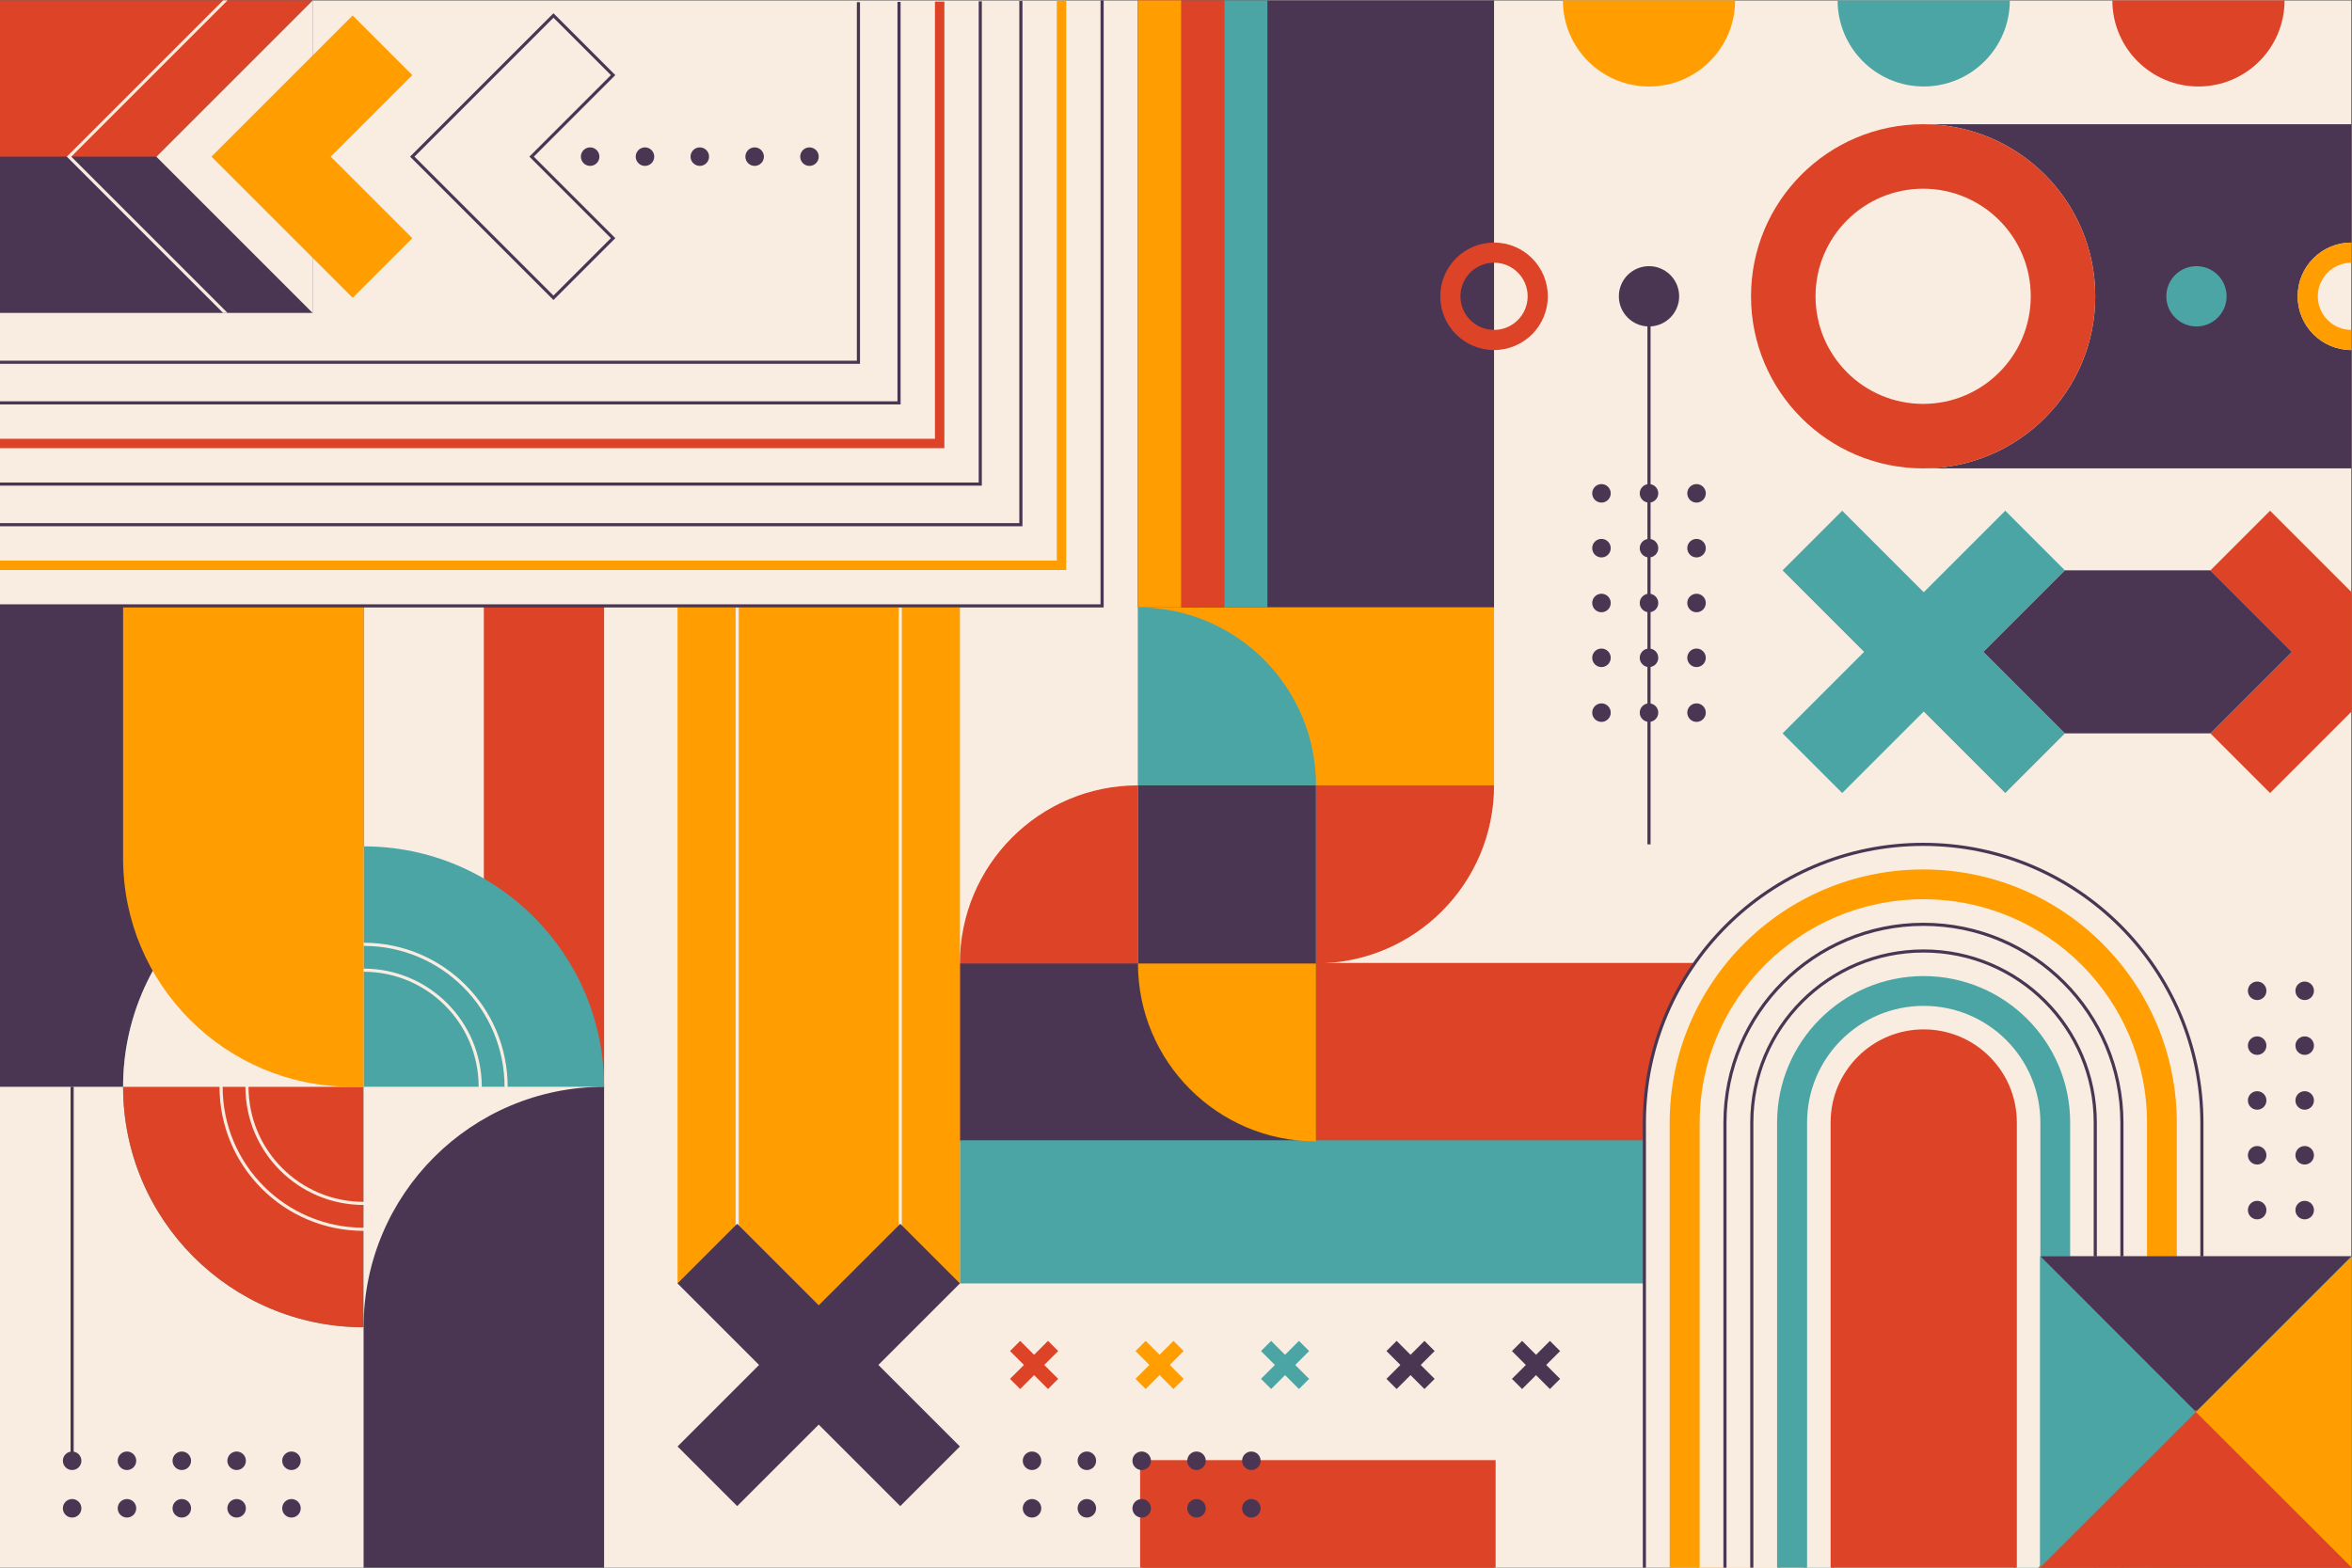 <?xml version="1.0" encoding="UTF-8" standalone="no"?>
<!-- Created with Inkscape (http://www.inkscape.org/) -->

<svg
   version="1.1"
   id="svg2"
   width="1000"
   height="666.667"
   viewBox="0 0 1000 666.667"
   sodipodi:docname="login2.ai"
   xmlns:inkscape="http://www.inkscape.org/namespaces/inkscape"
   xmlns:sodipodi="http://sodipodi.sourceforge.net/DTD/sodipodi-0.dtd"
   xmlns="http://www.w3.org/2000/svg"
   xmlns:svg="http://www.w3.org/2000/svg">
  <rect x="0" y="0" width="1000" height="666.667" fill="#333333" stroke="none"/>
  <defs
     id="defs6">
    <clipPath
       clipPathUnits="userSpaceOnUse"
       id="clipPath18">
      <path
         d="M 0,0 H 750 V 500 H 0 Z"
         id="path16" />
    </clipPath>
    <clipPath
       clipPathUnits="userSpaceOnUse"
       id="clipPath372">
      <path
         d="M 0,400.308 H 99.691 V 500 H 0 Z"
         id="path370" />
    </clipPath>
    <clipPath
       clipPathUnits="userSpaceOnUse"
       id="clipPath384">
      <path
         d="M 0,0 H 750 V 500 H 0 Z"
         id="path382" />
    </clipPath>
  </defs>
  <sodipodi:namedview
     id="namedview4"
     pagecolor="#ffffff"
     bordercolor="#000000"
     borderopacity="0.25"
     inkscape:showpageshadow="2"
     inkscape:pageopacity="0.0"
     inkscape:pagecheckerboard="0"
     inkscape:deskcolor="#d1d1d1" />
  <g
     id="g8"
     inkscape:groupmode="layer"
     inkscape:label="login2"
     transform="matrix(1.333,0,0,-1.333,0,666.667)">
    <path
       d="M 0,0 H 750 V 500 H 0 Z"
       style="fill:#f9ede1;fill-opacity:1;fill-rule:nonzero;stroke:none"
       id="path10" />
    <g
       id="g12">
      <g
         id="g14"
         clip-path="url(#clipPath18)">
        <g
           id="g20"
           transform="translate(524.488,141.844)">
          <path
             d="M 0,0 C 0,19.01 5.97,36.625 16.132,51.078 H -218.314 V -5.846 L 0,-5.846 Z"
             style="fill:#dd4327;fill-opacity:1;fill-rule:nonzero;stroke:none"
             id="path22" />
        </g>
        <path
           d="M 419.75,135.998 H 306.174 v 56.788 H 419.75 Z"
           style="fill:#4a3652;fill-opacity:1;fill-rule:nonzero;stroke:none"
           id="path24" />
        <path
           d="M 524.488,90.682 H 306.174 v 45.673 h 218.314 z"
           style="fill:#4ca5a5;fill-opacity:1;fill-rule:nonzero;stroke:none"
           id="path26" />
        <path
           d="M 476.537,249.574 H 362.962 v 56.788 h 113.575 z"
           style="fill:#ff9d01;fill-opacity:1;fill-rule:nonzero;stroke:none"
           id="path28" />
        <g
           id="g30"
           transform="translate(306.174,306.362)">
          <path
             d="M 0,0 H -90.063 V -215.68 L -45.032,-235.745 0,-215.68 Z"
             style="fill:#ff9d01;fill-opacity:1;fill-rule:nonzero;stroke:none"
             id="path32" />
        </g>
        <g
           id="g34"
           transform="translate(235.136,96.149)">
          <path
             d="M 0,0 V 210.682"
             style="fill:none;stroke:#f9ede1;stroke-width:1;stroke-linecap:round;stroke-linejoin:miter;stroke-miterlimit:10;stroke-dasharray:none;stroke-opacity:1"
             id="path36" />
        </g>
        <g
           id="g38"
           transform="translate(287.148,96.149)">
          <path
             d="M 0,0 V 210.682"
             style="fill:none;stroke:#f9ede1;stroke-width:1;stroke-linecap:round;stroke-linejoin:miter;stroke-miterlimit:10;stroke-dasharray:none;stroke-opacity:1"
             id="path40" />
        </g>
        <g
           id="g42"
           transform="translate(732.854,405.599)">
          <path
             d="m 0,0 c 0,9.47 7.677,17.146 17.146,17.146 v 37.752 h -136.599 c 30.319,0 54.898,-24.579 54.898,-54.898 0,-30.32 -24.579,-54.898 -54.898,-54.898 H 17.146 v 37.751 C 7.677,-17.147 0,-9.47 0,0"
             style="fill:#4a3652;fill-opacity:1;fill-rule:nonzero;stroke:none"
             id="path44" />
        </g>
        <path
           d="M 476.537,306.362 H 362.962 V 500 h 113.575 z"
           style="fill:#4a3652;fill-opacity:1;fill-rule:nonzero;stroke:none"
           id="path46" />
        <path
           d="M 476.537,0 H 364.149 v 33.809 h 112.388 z"
           style="fill:#dd4327;fill-opacity:1;fill-rule:nonzero;stroke:#dd4327;stroke-width:1;stroke-linecap:butt;stroke-linejoin:miter;stroke-miterlimit:10;stroke-dasharray:none;stroke-opacity:1"
           id="path48" />
        <path
           d="M 390.483,306.362 H 362.962 V 500 h 27.521 z"
           style="fill:#dd4327;fill-opacity:1;fill-rule:nonzero;stroke:none"
           id="path50" />
        <path
           d="M 376.723,306.362 H 362.962 V 500 h 13.761 z"
           style="fill:#ff9d01;fill-opacity:1;fill-rule:nonzero;stroke:none"
           id="path52" />
        <path
           d="M 404.244,306.362 H 390.483 V 500 h 13.761 z"
           style="fill:#4ca5a5;fill-opacity:1;fill-rule:nonzero;stroke:none"
           id="path54" />
        <path
           d="m 154.325,153.416 h 38.354 v 153.415 h -38.354 z"
           style="fill:#dd4327;fill-opacity:1;fill-rule:nonzero;stroke:none"
           id="path56" />
        <path
           d="M 115.971,153.416 H 0 v 153.415 h 115.971 z"
           style="fill:#4a3652;fill-opacity:1;fill-rule:nonzero;stroke:none"
           id="path58" />
        <g
           id="g60"
           transform="translate(115.971,230.123)">
          <path
             d="m 0,0 c 42.365,0 76.708,-34.343 76.708,-76.707 0,-42.365 -34.343,-76.708 -76.708,-76.708 -42.365,0 -76.708,34.343 -76.708,76.708 C -76.708,-34.343 -42.365,0 0,0"
             style="fill:#4ca5a5;fill-opacity:1;fill-rule:nonzero;stroke:none"
             id="path62" />
        </g>
        <g
           id="g64"
           transform="translate(115.971,76.708)">
          <path
             d="M 0,0 V 76.708 H -76.708 C -76.708,34.343 -42.365,0 0,0"
             style="fill:#dd4327;fill-opacity:1;fill-rule:nonzero;stroke:none"
             id="path66" />
        </g>
        <g
           id="g68"
           transform="translate(115.971,190.615)">
          <path
             d="m 0,0 c 20.545,0 37.2,-16.655 37.2,-37.199 0,-20.545 -16.655,-37.2 -37.2,-37.2 -20.545,0 -37.2,16.655 -37.2,37.2 C -37.2,-16.655 -20.545,0 0,0 Z"
             style="fill:none;stroke:#f9ede1;stroke-width:1;stroke-linecap:round;stroke-linejoin:miter;stroke-miterlimit:10;stroke-dasharray:none;stroke-opacity:1"
             id="path70" />
        </g>
        <g
           id="g72"
           transform="translate(115.971,198.87)">
          <path
             d="m 0,0 c 25.104,0 45.455,-20.351 45.455,-45.454 0,-25.105 -20.351,-45.455 -45.455,-45.455 -25.104,0 -45.455,20.35 -45.455,45.455 C -45.455,-20.351 -25.104,0 0,0 Z"
             style="fill:none;stroke:#f9ede1;stroke-width:1;stroke-linecap:round;stroke-linejoin:miter;stroke-miterlimit:10;stroke-dasharray:none;stroke-opacity:1"
             id="path74" />
        </g>
        <g
           id="g76"
           transform="translate(115.971,153.416)">
          <path
             d="M 0,0 V 76.707 C -42.365,76.707 -76.708,42.364 -76.708,0 Z"
             style="fill:#f9ede1;fill-opacity:1;fill-rule:nonzero;stroke:none"
             id="path78" />
        </g>
        <g
           id="g80"
           transform="translate(115.971,76.708)">
          <path
             d="M 0,0 V 76.708 H 76.708 C 76.708,34.343 42.365,0 0,0"
             style="fill:#f9ede1;fill-opacity:1;fill-rule:nonzero;stroke:none"
             id="path82" />
        </g>
        <g
           id="g84"
           transform="translate(115.971,306.831)">
          <path
             d="m 0,0 v -153.415 h -3.795 c -40.268,0 -72.913,32.644 -72.913,72.913 V 0 Z"
             style="fill:#ff9d01;fill-opacity:1;fill-rule:nonzero;stroke:none"
             id="path86" />
        </g>
        <g
           id="g88"
           transform="translate(115.971)">
          <path
             d="m 0,0 v 76.708 c 0,42.364 34.343,76.708 76.708,76.708 v 0 V 0 Z"
             style="fill:#4a3652;fill-opacity:1;fill-rule:nonzero;stroke:none"
             id="path90" />
        </g>
        <path
           d="M 0,500 H 99.691 V 400.309 L 0,400.309 Z"
           style="fill:#4a3652;fill-opacity:1;fill-rule:nonzero;stroke:none"
           id="path92" />
        <g
           id="g94"
           transform="translate(99.691,500)">
          <path
             d="M 0,0 -49.846,-49.846 0,-99.691 Z"
             style="fill:#f9ede1;fill-opacity:1;fill-rule:nonzero;stroke:none"
             id="path96" />
        </g>
        <g
           id="g98"
           transform="translate(587.581,247.133)">
          <path
             d="M 0,0 -19.025,19.025 52.013,90.063 71.038,71.038 Z"
             style="fill:#4ca5a5;fill-opacity:1;fill-rule:nonzero;stroke:none"
             id="path100" />
        </g>
        <g
           id="g102"
           transform="translate(658.619,266.158)">
          <path
             d="m 0,0 -19.025,-19.025 -71.038,71.038 19.025,19.025 z"
             style="fill:#4ca5a5;fill-opacity:1;fill-rule:nonzero;stroke:none"
             id="path104" />
        </g>
        <g
           id="g106"
           transform="translate(235.136,19.645)">
          <path
             d="M 0,0 -19.026,19.025 52.012,90.063 71.038,71.037 Z"
             style="fill:#4a3652;fill-opacity:1;fill-rule:nonzero;stroke:none"
             id="path108" />
        </g>
        <g
           id="g110"
           transform="translate(306.174,38.67)">
          <path
             d="m 0,0 -19.025,-19.025 -71.038,71.037 19.025,19.025 z"
             style="fill:#4a3652;fill-opacity:1;fill-rule:nonzero;stroke:none"
             id="path112" />
        </g>
        <g
           id="g114"
           transform="translate(325.394,56.995)">
          <path
             d="M 0,0 -3.245,3.245 8.872,15.361 12.117,12.116 Z"
             style="fill:#dd4327;fill-opacity:1;fill-rule:nonzero;stroke:none"
             id="path116" />
        </g>
        <g
           id="g118"
           transform="translate(337.511,60.24)">
          <path
             d="m 0,0 -3.245,-3.245 -12.117,12.116 3.245,3.245 z"
             style="fill:#dd4327;fill-opacity:1;fill-rule:nonzero;stroke:none"
             id="path120" />
        </g>
        <g
           id="g122"
           transform="translate(365.418,56.995)">
          <path
             d="M 0,0 -3.245,3.245 8.871,15.361 12.116,12.116 Z"
             style="fill:#ff9d01;fill-opacity:1;fill-rule:nonzero;stroke:none"
             id="path124" />
        </g>
        <g
           id="g126"
           transform="translate(377.535,60.24)">
          <path
             d="m 0,0 -3.245,-3.245 -12.116,12.116 3.245,3.245 z"
             style="fill:#ff9d01;fill-opacity:1;fill-rule:nonzero;stroke:none"
             id="path128" />
        </g>
        <g
           id="g130"
           transform="translate(405.442,56.995)">
          <path
             d="M 0,0 -3.245,3.245 8.872,15.361 12.117,12.116 Z"
             style="fill:#4ca5a5;fill-opacity:1;fill-rule:nonzero;stroke:none"
             id="path132" />
        </g>
        <g
           id="g134"
           transform="translate(417.559,60.24)">
          <path
             d="m 0,0 -3.245,-3.245 -12.117,12.116 3.245,3.245 z"
             style="fill:#4ca5a5;fill-opacity:1;fill-rule:nonzero;stroke:none"
             id="path136" />
        </g>
        <g
           id="g138"
           transform="translate(445.467,56.995)">
          <path
             d="M 0,0 -3.245,3.245 8.872,15.361 12.117,12.116 Z"
             style="fill:#4a3652;fill-opacity:1;fill-rule:nonzero;stroke:none"
             id="path140" />
        </g>
        <g
           id="g142"
           transform="translate(457.584,60.24)">
          <path
             d="m 0,0 -3.245,-3.245 -12.117,12.116 3.245,3.245 z"
             style="fill:#4a3652;fill-opacity:1;fill-rule:nonzero;stroke:none"
             id="path144" />
        </g>
        <g
           id="g146"
           transform="translate(485.491,56.995)">
          <path
             d="M 0,0 -3.245,3.245 8.871,15.361 12.116,12.116 Z"
             style="fill:#4a3652;fill-opacity:1;fill-rule:nonzero;stroke:none"
             id="path148" />
        </g>
        <g
           id="g150"
           transform="translate(497.607,60.24)">
          <path
             d="m 0,0 -3.245,-3.245 -12.116,12.116 3.245,3.245 z"
             style="fill:#4a3652;fill-opacity:1;fill-rule:nonzero;stroke:none"
             id="path152" />
        </g>
        <g
           id="g154"
           transform="translate(195.558,476.161)">
          <path
             d="M 0,0 -19.026,19.025 -45.032,-6.981 -64.058,-26.006 -45.032,-45.032 -19.026,-71.038 0,-52.013 -26.006,-26.006 Z"
             style="fill:none;stroke:#4a3652;stroke-width:1;stroke-linecap:butt;stroke-linejoin:miter;stroke-miterlimit:10;stroke-dasharray:none;stroke-opacity:1"
             id="path156" />
        </g>
        <g
           id="g158"
           transform="translate(191.185,450.154)">
          <path
             d="m 0,0 c 0,-1.632 -1.323,-2.955 -2.955,-2.955 -1.631,0 -2.954,1.323 -2.954,2.955 0,1.632 1.323,2.955 2.954,2.955 C -1.323,2.955 0,1.632 0,0"
             style="fill:#4a3652;fill-opacity:1;fill-rule:nonzero;stroke:none"
             id="path160" />
        </g>
        <g
           id="g162"
           transform="translate(208.674,450.154)">
          <path
             d="m 0,0 c 0,-1.632 -1.323,-2.955 -2.955,-2.955 -1.631,0 -2.954,1.323 -2.954,2.955 0,1.632 1.323,2.955 2.954,2.955 C -1.323,2.955 0,1.632 0,0"
             style="fill:#4a3652;fill-opacity:1;fill-rule:nonzero;stroke:none"
             id="path164" />
        </g>
        <g
           id="g166"
           transform="translate(226.164,450.154)">
          <path
             d="m 0,0 c 0,-1.632 -1.323,-2.955 -2.955,-2.955 -1.631,0 -2.954,1.323 -2.954,2.955 0,1.632 1.323,2.955 2.954,2.955 C -1.323,2.955 0,1.632 0,0"
             style="fill:#4a3652;fill-opacity:1;fill-rule:nonzero;stroke:none"
             id="path168" />
        </g>
        <g
           id="g170"
           transform="translate(243.653,450.154)">
          <path
             d="m 0,0 c 0,-1.632 -1.323,-2.955 -2.955,-2.955 -1.631,0 -2.954,1.323 -2.954,2.955 0,1.632 1.323,2.955 2.954,2.955 C -1.323,2.955 0,1.632 0,0"
             style="fill:#4a3652;fill-opacity:1;fill-rule:nonzero;stroke:none"
             id="path172" />
        </g>
        <g
           id="g174"
           transform="translate(261.142,450.154)">
          <path
             d="m 0,0 c 0,-1.632 -1.323,-2.955 -2.955,-2.955 -1.631,0 -2.954,1.323 -2.954,2.955 0,1.632 1.323,2.955 2.954,2.955 C -1.323,2.955 0,1.632 0,0"
             style="fill:#4a3652;fill-opacity:1;fill-rule:nonzero;stroke:none"
             id="path176" />
        </g>
        <g
           id="g178"
           transform="translate(332.125,18.946)">
          <path
             d="m 0,0 c 0,-1.632 -1.323,-2.954 -2.955,-2.954 -1.631,0 -2.954,1.322 -2.954,2.954 0,1.632 1.323,2.955 2.954,2.955 C -1.323,2.955 0,1.632 0,0"
             style="fill:#4a3652;fill-opacity:1;fill-rule:nonzero;stroke:none"
             id="path180" />
        </g>
        <g
           id="g182"
           transform="translate(349.614,18.946)">
          <path
             d="m 0,0 c 0,-1.632 -1.323,-2.954 -2.955,-2.954 -1.631,0 -2.954,1.322 -2.954,2.954 0,1.632 1.323,2.955 2.954,2.955 C -1.323,2.955 0,1.632 0,0"
             style="fill:#4a3652;fill-opacity:1;fill-rule:nonzero;stroke:none"
             id="path184" />
        </g>
        <g
           id="g186"
           transform="translate(367.103,18.946)">
          <path
             d="m 0,0 c 0,-1.632 -1.323,-2.954 -2.955,-2.954 -1.631,0 -2.954,1.322 -2.954,2.954 0,1.632 1.323,2.955 2.954,2.955 C -1.323,2.955 0,1.632 0,0"
             style="fill:#4a3652;fill-opacity:1;fill-rule:nonzero;stroke:none"
             id="path188" />
        </g>
        <g
           id="g190"
           transform="translate(384.593,18.946)">
          <path
             d="m 0,0 c 0,-1.632 -1.323,-2.954 -2.955,-2.954 -1.631,0 -2.954,1.322 -2.954,2.954 0,1.632 1.323,2.955 2.954,2.955 C -1.323,2.955 0,1.632 0,0"
             style="fill:#4a3652;fill-opacity:1;fill-rule:nonzero;stroke:none"
             id="path192" />
        </g>
        <g
           id="g194"
           transform="translate(402.082,18.946)">
          <path
             d="m 0,0 c 0,-1.632 -1.323,-2.954 -2.955,-2.954 -1.631,0 -2.954,1.322 -2.954,2.954 0,1.632 1.323,2.955 2.954,2.955 C -1.323,2.955 0,1.632 0,0"
             style="fill:#4a3652;fill-opacity:1;fill-rule:nonzero;stroke:none"
             id="path196" />
        </g>
        <g
           id="g198"
           transform="translate(332.125,34.106)">
          <path
             d="m 0,0 c 0,-1.632 -1.323,-2.955 -2.955,-2.955 -1.631,0 -2.954,1.323 -2.954,2.955 0,1.632 1.323,2.954 2.954,2.954 C -1.323,2.954 0,1.632 0,0"
             style="fill:#4a3652;fill-opacity:1;fill-rule:nonzero;stroke:none"
             id="path200" />
        </g>
        <g
           id="g202"
           transform="translate(349.614,34.106)">
          <path
             d="m 0,0 c 0,-1.632 -1.323,-2.955 -2.955,-2.955 -1.631,0 -2.954,1.323 -2.954,2.955 0,1.632 1.323,2.954 2.954,2.954 C -1.323,2.954 0,1.632 0,0"
             style="fill:#4a3652;fill-opacity:1;fill-rule:nonzero;stroke:none"
             id="path204" />
        </g>
        <g
           id="g206"
           transform="translate(367.103,34.106)">
          <path
             d="m 0,0 c 0,-1.632 -1.323,-2.955 -2.955,-2.955 -1.631,0 -2.954,1.323 -2.954,2.955 0,1.632 1.323,2.954 2.954,2.954 C -1.323,2.954 0,1.632 0,0"
             style="fill:#4a3652;fill-opacity:1;fill-rule:nonzero;stroke:none"
             id="path208" />
        </g>
        <g
           id="g210"
           transform="translate(384.593,34.106)">
          <path
             d="m 0,0 c 0,-1.632 -1.323,-2.955 -2.955,-2.955 -1.631,0 -2.954,1.323 -2.954,2.955 0,1.632 1.323,2.954 2.954,2.954 C -1.323,2.954 0,1.632 0,0"
             style="fill:#4a3652;fill-opacity:1;fill-rule:nonzero;stroke:none"
             id="path212" />
        </g>
        <g
           id="g214"
           transform="translate(402.082,34.106)">
          <path
             d="m 0,0 c 0,-1.632 -1.323,-2.955 -2.955,-2.955 -1.631,0 -2.954,1.323 -2.954,2.955 0,1.632 1.323,2.954 2.954,2.954 C -1.323,2.954 0,1.632 0,0"
             style="fill:#4a3652;fill-opacity:1;fill-rule:nonzero;stroke:none"
             id="path216" />
        </g>
        <g
           id="g218"
           transform="translate(25.961,18.946)">
          <path
             d="m 0,0 c 0,-1.632 -1.323,-2.954 -2.955,-2.954 -1.631,0 -2.954,1.322 -2.954,2.954 0,1.632 1.323,2.955 2.954,2.955 C -1.323,2.955 0,1.632 0,0"
             style="fill:#4a3652;fill-opacity:1;fill-rule:nonzero;stroke:none"
             id="path220" />
        </g>
        <g
           id="g222"
           transform="translate(43.451,18.946)">
          <path
             d="m 0,0 c 0,-1.632 -1.323,-2.954 -2.955,-2.954 -1.631,0 -2.954,1.322 -2.954,2.954 0,1.632 1.323,2.955 2.954,2.955 C -1.323,2.955 0,1.632 0,0"
             style="fill:#4a3652;fill-opacity:1;fill-rule:nonzero;stroke:none"
             id="path224" />
        </g>
        <g
           id="g226"
           transform="translate(60.94,18.946)">
          <path
             d="m 0,0 c 0,-1.632 -1.323,-2.954 -2.955,-2.954 -1.631,0 -2.954,1.322 -2.954,2.954 0,1.632 1.323,2.955 2.954,2.955 C -1.323,2.955 0,1.632 0,0"
             style="fill:#4a3652;fill-opacity:1;fill-rule:nonzero;stroke:none"
             id="path228" />
        </g>
        <g
           id="g230"
           transform="translate(78.429,18.946)">
          <path
             d="m 0,0 c 0,-1.632 -1.323,-2.954 -2.955,-2.954 -1.631,0 -2.954,1.322 -2.954,2.954 0,1.632 1.323,2.955 2.954,2.955 C -1.323,2.955 0,1.632 0,0"
             style="fill:#4a3652;fill-opacity:1;fill-rule:nonzero;stroke:none"
             id="path232" />
        </g>
        <g
           id="g234"
           transform="translate(95.918,18.946)">
          <path
             d="m 0,0 c 0,-1.632 -1.323,-2.954 -2.955,-2.954 -1.631,0 -2.954,1.322 -2.954,2.954 0,1.632 1.323,2.955 2.954,2.955 C -1.323,2.955 0,1.632 0,0"
             style="fill:#4a3652;fill-opacity:1;fill-rule:nonzero;stroke:none"
             id="path236" />
        </g>
        <g
           id="g238"
           transform="translate(25.961,34.106)">
          <path
             d="m 0,0 c 0,-1.632 -1.323,-2.955 -2.955,-2.955 -1.631,0 -2.954,1.323 -2.954,2.955 0,1.632 1.323,2.954 2.954,2.954 C -1.323,2.954 0,1.632 0,0"
             style="fill:#4a3652;fill-opacity:1;fill-rule:nonzero;stroke:none"
             id="path240" />
        </g>
        <g
           id="g242"
           transform="translate(43.451,34.106)">
          <path
             d="m 0,0 c 0,-1.632 -1.323,-2.955 -2.955,-2.955 -1.631,0 -2.954,1.323 -2.954,2.955 0,1.632 1.323,2.954 2.954,2.954 C -1.323,2.954 0,1.632 0,0"
             style="fill:#4a3652;fill-opacity:1;fill-rule:nonzero;stroke:none"
             id="path244" />
        </g>
        <g
           id="g246"
           transform="translate(60.94,34.106)">
          <path
             d="m 0,0 c 0,-1.632 -1.323,-2.955 -2.955,-2.955 -1.631,0 -2.954,1.323 -2.954,2.955 0,1.632 1.323,2.954 2.954,2.954 C -1.323,2.954 0,1.632 0,0"
             style="fill:#4a3652;fill-opacity:1;fill-rule:nonzero;stroke:none"
             id="path248" />
        </g>
        <g
           id="g250"
           transform="translate(78.429,34.106)">
          <path
             d="m 0,0 c 0,-1.632 -1.323,-2.955 -2.955,-2.955 -1.631,0 -2.954,1.323 -2.954,2.955 0,1.632 1.323,2.954 2.954,2.954 C -1.323,2.954 0,1.632 0,0"
             style="fill:#4a3652;fill-opacity:1;fill-rule:nonzero;stroke:none"
             id="path252" />
        </g>
        <g
           id="g254"
           transform="translate(95.918,34.106)">
          <path
             d="m 0,0 c 0,-1.632 -1.323,-2.955 -2.955,-2.955 -1.631,0 -2.954,1.323 -2.954,2.955 0,1.632 1.323,2.954 2.954,2.954 C -1.323,2.954 0,1.632 0,0"
             style="fill:#4a3652;fill-opacity:1;fill-rule:nonzero;stroke:none"
             id="path256" />
        </g>
        <g
           id="g258"
           transform="translate(735.096,117.035)">
          <path
             d="m 0,0 c 1.632,0 2.955,-1.323 2.955,-2.955 0,-1.631 -1.323,-2.954 -2.955,-2.954 -1.632,0 -2.954,1.323 -2.954,2.954 C -2.954,-1.323 -1.632,0 0,0"
             style="fill:#4a3652;fill-opacity:1;fill-rule:nonzero;stroke:none"
             id="path260" />
        </g>
        <g
           id="g262"
           transform="translate(735.096,134.524)">
          <path
             d="m 0,0 c 1.632,0 2.955,-1.323 2.955,-2.954 0,-1.632 -1.323,-2.955 -2.955,-2.955 -1.632,0 -2.954,1.323 -2.954,2.955 C -2.954,-1.323 -1.632,0 0,0"
             style="fill:#4a3652;fill-opacity:1;fill-rule:nonzero;stroke:none"
             id="path264" />
        </g>
        <g
           id="g266"
           transform="translate(735.096,152.014)">
          <path
             d="m 0,0 c 1.632,0 2.955,-1.322 2.955,-2.954 0,-1.632 -1.323,-2.955 -2.955,-2.955 -1.632,0 -2.954,1.323 -2.954,2.955 C -2.954,-1.322 -1.632,0 0,0"
             style="fill:#4a3652;fill-opacity:1;fill-rule:nonzero;stroke:none"
             id="path268" />
        </g>
        <g
           id="g270"
           transform="translate(735.096,169.503)">
          <path
             d="m 0,0 c 1.632,0 2.955,-1.322 2.955,-2.954 0,-1.632 -1.323,-2.955 -2.955,-2.955 -1.632,0 -2.954,1.323 -2.954,2.955 C -2.954,-1.322 -1.632,0 0,0"
             style="fill:#4a3652;fill-opacity:1;fill-rule:nonzero;stroke:none"
             id="path272" />
        </g>
        <g
           id="g274"
           transform="translate(735.096,186.992)">
          <path
             d="m 0,0 c 1.632,0 2.955,-1.322 2.955,-2.954 0,-1.632 -1.323,-2.955 -2.955,-2.955 -1.632,0 -2.954,1.323 -2.954,2.955 C -2.954,-1.322 -1.632,0 0,0"
             style="fill:#4a3652;fill-opacity:1;fill-rule:nonzero;stroke:none"
             id="path276" />
        </g>
        <g
           id="g278"
           transform="translate(719.937,117.035)">
          <path
             d="m 0,0 c 1.632,0 2.954,-1.323 2.954,-2.955 0,-1.631 -1.322,-2.954 -2.954,-2.954 -1.632,0 -2.955,1.323 -2.955,2.954 C -2.955,-1.323 -1.632,0 0,0"
             style="fill:#4a3652;fill-opacity:1;fill-rule:nonzero;stroke:none"
             id="path280" />
        </g>
        <g
           id="g282"
           transform="translate(719.937,134.524)">
          <path
             d="m 0,0 c 1.632,0 2.954,-1.323 2.954,-2.954 0,-1.632 -1.322,-2.955 -2.954,-2.955 -1.632,0 -2.955,1.323 -2.955,2.955 C -2.955,-1.323 -1.632,0 0,0"
             style="fill:#4a3652;fill-opacity:1;fill-rule:nonzero;stroke:none"
             id="path284" />
        </g>
        <g
           id="g286"
           transform="translate(719.937,152.014)">
          <path
             d="m 0,0 c 1.632,0 2.954,-1.322 2.954,-2.954 0,-1.632 -1.322,-2.955 -2.954,-2.955 -1.632,0 -2.955,1.323 -2.955,2.955 C -2.955,-1.322 -1.632,0 0,0"
             style="fill:#4a3652;fill-opacity:1;fill-rule:nonzero;stroke:none"
             id="path288" />
        </g>
        <g
           id="g290"
           transform="translate(719.937,169.503)">
          <path
             d="m 0,0 c 1.632,0 2.954,-1.322 2.954,-2.954 0,-1.632 -1.322,-2.955 -2.954,-2.955 -1.632,0 -2.955,1.323 -2.955,2.955 C -2.955,-1.322 -1.632,0 0,0"
             style="fill:#4a3652;fill-opacity:1;fill-rule:nonzero;stroke:none"
             id="path292" />
        </g>
        <g
           id="g294"
           transform="translate(719.937,186.992)">
          <path
             d="m 0,0 c 1.632,0 2.954,-1.322 2.954,-2.954 0,-1.632 -1.322,-2.955 -2.954,-2.955 -1.632,0 -2.955,1.323 -2.955,2.955 C -2.955,-1.322 -1.632,0 0,0"
             style="fill:#4a3652;fill-opacity:1;fill-rule:nonzero;stroke:none"
             id="path296" />
        </g>
        <g
           id="g298"
           transform="translate(525.961,275.735)">
          <path
             d="m 0,0 c 1.632,0 2.955,-1.323 2.955,-2.955 0,-1.631 -1.323,-2.954 -2.955,-2.954 -1.632,0 -2.954,1.323 -2.954,2.954 C -2.954,-1.323 -1.632,0 0,0"
             style="fill:#4a3652;fill-opacity:1;fill-rule:nonzero;stroke:none"
             id="path300" />
        </g>
        <g
           id="g302"
           transform="translate(525.961,293.225)">
          <path
             d="m 0,0 c 1.632,0 2.955,-1.323 2.955,-2.955 0,-1.631 -1.323,-2.954 -2.955,-2.954 -1.632,0 -2.954,1.323 -2.954,2.954 C -2.954,-1.323 -1.632,0 0,0"
             style="fill:#4a3652;fill-opacity:1;fill-rule:nonzero;stroke:none"
             id="path304" />
        </g>
        <g
           id="g306"
           transform="translate(525.961,310.714)">
          <path
             d="m 0,0 c 1.632,0 2.955,-1.323 2.955,-2.955 0,-1.631 -1.323,-2.954 -2.955,-2.954 -1.632,0 -2.954,1.323 -2.954,2.954 C -2.954,-1.323 -1.632,0 0,0"
             style="fill:#4a3652;fill-opacity:1;fill-rule:nonzero;stroke:none"
             id="path308" />
        </g>
        <g
           id="g310"
           transform="translate(525.961,328.204)">
          <path
             d="m 0,0 c 1.632,0 2.955,-1.323 2.955,-2.955 0,-1.631 -1.323,-2.954 -2.955,-2.954 -1.632,0 -2.954,1.323 -2.954,2.954 C -2.954,-1.323 -1.632,0 0,0"
             style="fill:#4a3652;fill-opacity:1;fill-rule:nonzero;stroke:none"
             id="path312" />
        </g>
        <g
           id="g314"
           transform="translate(525.961,345.693)">
          <path
             d="m 0,0 c 1.632,0 2.955,-1.323 2.955,-2.955 0,-1.631 -1.323,-2.954 -2.955,-2.954 -1.632,0 -2.954,1.323 -2.954,2.954 C -2.954,-1.323 -1.632,0 0,0"
             style="fill:#4a3652;fill-opacity:1;fill-rule:nonzero;stroke:none"
             id="path316" />
        </g>
        <g
           id="g318"
           transform="translate(510.802,275.735)">
          <path
             d="m 0,0 c 1.631,0 2.954,-1.323 2.954,-2.955 0,-1.631 -1.323,-2.954 -2.954,-2.954 -1.632,0 -2.955,1.323 -2.955,2.954 C -2.955,-1.323 -1.632,0 0,0"
             style="fill:#4a3652;fill-opacity:1;fill-rule:nonzero;stroke:none"
             id="path320" />
        </g>
        <g
           id="g322"
           transform="translate(510.802,293.225)">
          <path
             d="m 0,0 c 1.631,0 2.954,-1.323 2.954,-2.955 0,-1.631 -1.323,-2.954 -2.954,-2.954 -1.632,0 -2.955,1.323 -2.955,2.954 C -2.955,-1.323 -1.632,0 0,0"
             style="fill:#4a3652;fill-opacity:1;fill-rule:nonzero;stroke:none"
             id="path324" />
        </g>
        <g
           id="g326"
           transform="translate(510.802,310.714)">
          <path
             d="m 0,0 c 1.631,0 2.954,-1.323 2.954,-2.955 0,-1.631 -1.323,-2.954 -2.954,-2.954 -1.632,0 -2.955,1.323 -2.955,2.954 C -2.955,-1.323 -1.632,0 0,0"
             style="fill:#4a3652;fill-opacity:1;fill-rule:nonzero;stroke:none"
             id="path328" />
        </g>
        <g
           id="g330"
           transform="translate(510.802,328.204)">
          <path
             d="m 0,0 c 1.631,0 2.954,-1.323 2.954,-2.955 0,-1.631 -1.323,-2.954 -2.954,-2.954 -1.632,0 -2.955,1.323 -2.955,2.954 C -2.955,-1.323 -1.632,0 0,0"
             style="fill:#4a3652;fill-opacity:1;fill-rule:nonzero;stroke:none"
             id="path332" />
        </g>
        <g
           id="g334"
           transform="translate(510.802,345.693)">
          <path
             d="m 0,0 c 1.631,0 2.954,-1.323 2.954,-2.955 0,-1.631 -1.323,-2.954 -2.954,-2.954 -1.632,0 -2.955,1.323 -2.955,2.954 C -2.955,-1.323 -1.632,0 0,0"
             style="fill:#4a3652;fill-opacity:1;fill-rule:nonzero;stroke:none"
             id="path336" />
        </g>
        <g
           id="g338"
           transform="translate(541.121,275.735)">
          <path
             d="m 0,0 c 1.632,0 2.955,-1.323 2.955,-2.955 0,-1.631 -1.323,-2.954 -2.955,-2.954 -1.632,0 -2.954,1.323 -2.954,2.954 C -2.954,-1.323 -1.632,0 0,0"
             style="fill:#4a3652;fill-opacity:1;fill-rule:nonzero;stroke:none"
             id="path340" />
        </g>
        <g
           id="g342"
           transform="translate(541.121,293.225)">
          <path
             d="m 0,0 c 1.632,0 2.955,-1.323 2.955,-2.955 0,-1.631 -1.323,-2.954 -2.955,-2.954 -1.632,0 -2.954,1.323 -2.954,2.954 C -2.954,-1.323 -1.632,0 0,0"
             style="fill:#4a3652;fill-opacity:1;fill-rule:nonzero;stroke:none"
             id="path344" />
        </g>
        <g
           id="g346"
           transform="translate(541.121,310.714)">
          <path
             d="m 0,0 c 1.632,0 2.955,-1.323 2.955,-2.955 0,-1.631 -1.323,-2.954 -2.955,-2.954 -1.632,0 -2.954,1.323 -2.954,2.954 C -2.954,-1.323 -1.632,0 0,0"
             style="fill:#4a3652;fill-opacity:1;fill-rule:nonzero;stroke:none"
             id="path348" />
        </g>
        <g
           id="g350"
           transform="translate(541.121,328.204)">
          <path
             d="m 0,0 c 1.632,0 2.955,-1.323 2.955,-2.955 0,-1.631 -1.323,-2.954 -2.955,-2.954 -1.632,0 -2.954,1.323 -2.954,2.954 C -2.954,-1.323 -1.632,0 0,0"
             style="fill:#4a3652;fill-opacity:1;fill-rule:nonzero;stroke:none"
             id="path352" />
        </g>
        <g
           id="g354"
           transform="translate(541.121,345.693)">
          <path
             d="m 0,0 c 1.632,0 2.955,-1.323 2.955,-2.955 0,-1.631 -1.323,-2.954 -2.955,-2.954 -1.632,0 -2.954,1.323 -2.954,2.954 C -2.954,-1.323 -1.632,0 0,0"
             style="fill:#4a3652;fill-opacity:1;fill-rule:nonzero;stroke:none"
             id="path356" />
        </g>
        <g
           id="g358"
           transform="translate(131.5,476.161)">
          <path
             d="M 0,0 -19.025,19.025 -45.031,-6.981 -64.057,-26.006 -45.031,-45.032 -19.025,-71.038 0,-52.013 -26.006,-26.006 Z"
             style="fill:#ff9d01;fill-opacity:1;fill-rule:nonzero;stroke:none"
             id="path360" />
        </g>
        <g
           id="g362"
           transform="translate(0,500)">
          <path
             d="M 0,0 V -49.846 H 49.846 L 99.691,0 Z"
             style="fill:#dd4327;fill-opacity:1;fill-rule:nonzero;stroke:none"
             id="path364" />
        </g>
      </g>
    </g>
    <g
       id="g366">
      <g
         id="g368"
         clip-path="url(#clipPath372)">
        <g
           id="g374"
           transform="translate(99.691,527.825)">
          <path
             d="M 0,0 -77.67,-77.67 0,-155.341"
             style="fill:none;stroke:#f9ede1;stroke-width:1;stroke-linecap:butt;stroke-linejoin:miter;stroke-miterlimit:10;stroke-dasharray:none;stroke-opacity:1"
             id="path376" />
        </g>
      </g>
    </g>
    <g
       id="g378">
      <g
         id="g380"
         clip-path="url(#clipPath384)">
        <g
           id="g386"
           transform="translate(0,384.555)">
          <path
             d="M 0,0 H 273.802 V 114.876"
             style="fill:none;stroke:#4a3652;stroke-width:1;stroke-linecap:butt;stroke-linejoin:miter;stroke-miterlimit:10;stroke-dasharray:none;stroke-opacity:1"
             id="path388" />
        </g>
        <g
           id="g390"
           transform="translate(0,371.601)">
          <path
             d="M 0,0 H 286.756 V 127.925"
             style="fill:none;stroke:#4a3652;stroke-width:1;stroke-linecap:butt;stroke-linejoin:miter;stroke-miterlimit:10;stroke-dasharray:none;stroke-opacity:1"
             id="path392" />
        </g>
        <g
           id="g394"
           transform="translate(0,358.647)">
          <path
             d="M 0,0 H 299.71 V 140.974"
             style="fill:none;stroke:#dd4327;stroke-width:3;stroke-linecap:butt;stroke-linejoin:miter;stroke-miterlimit:10;stroke-dasharray:none;stroke-opacity:1"
             id="path396" />
        </g>
        <g
           id="g398"
           transform="translate(0,345.693)">
          <path
             d="M 0,0 H 312.664 V 154.022"
             style="fill:none;stroke:#4a3652;stroke-width:1;stroke-linecap:butt;stroke-linejoin:miter;stroke-miterlimit:10;stroke-dasharray:none;stroke-opacity:1"
             id="path400" />
        </g>
        <g
           id="g402"
           transform="translate(0,332.739)">
          <path
             d="M 0,0 H 325.618 V 167.071"
             style="fill:none;stroke:#4a3652;stroke-width:1;stroke-linecap:butt;stroke-linejoin:miter;stroke-miterlimit:10;stroke-dasharray:none;stroke-opacity:1"
             id="path404" />
        </g>
        <g
           id="g406"
           transform="translate(0,319.785)">
          <path
             d="M 0,0 H 338.572 V 180.12"
             style="fill:none;stroke:#ff9d01;stroke-width:3;stroke-linecap:butt;stroke-linejoin:miter;stroke-miterlimit:10;stroke-dasharray:none;stroke-opacity:1"
             id="path408" />
        </g>
        <g
           id="g410"
           transform="translate(0,306.831)">
          <path
             d="M 0,0 H 351.525 V 193.169"
             style="fill:none;stroke:#4a3652;stroke-width:1;stroke-linecap:butt;stroke-linejoin:miter;stroke-miterlimit:10;stroke-dasharray:none;stroke-opacity:1"
             id="path412" />
        </g>
        <g
           id="g414"
           transform="translate(533.054)">
          <path
             d="m 0,0 v 141.874 c 0,44.392 35.986,80.378 80.378,80.378 44.392,0 80.377,-35.986 80.377,-80.378 V 0"
             style="fill:#ff9d01;fill-opacity:1;fill-rule:nonzero;stroke:#ff9d01;stroke-width:1;stroke-linecap:butt;stroke-linejoin:miter;stroke-miterlimit:10;stroke-dasharray:none;stroke-opacity:1"
             id="path416" />
        </g>
        <g
           id="g418"
           transform="translate(541.62)">
          <path
             d="m 0,0 v 141.905 c 0,39.678 32.165,71.843 71.843,71.843 39.678,0 71.843,-32.165 71.843,-71.843 V 0"
             style="fill:#f9ede1;fill-opacity:1;fill-rule:nonzero;stroke:#ff9d01;stroke-width:1;stroke-linecap:butt;stroke-linejoin:miter;stroke-miterlimit:10;stroke-dasharray:none;stroke-opacity:1"
             id="path420" />
        </g>
        <g
           id="g422"
           transform="translate(550.186)">
          <path
             d="m 0,0 v 141.937 c 0,34.963 28.344,63.308 63.309,63.308 34.963,0 63.307,-28.345 63.307,-63.308 V 0"
             style="fill:#f9ede1;fill-opacity:1;fill-rule:nonzero;stroke:#4a3652;stroke-width:1;stroke-linecap:butt;stroke-linejoin:miter;stroke-miterlimit:10;stroke-dasharray:none;stroke-opacity:1"
             id="path424" />
        </g>
        <g
           id="g426"
           transform="translate(558.751)">
          <path
             d="m 0,0 v 141.968 c 0,30.251 24.523,54.773 54.773,54.773 h 10e-4 c 30.25,0 54.774,-24.522 54.774,-54.773 V 0"
             style="fill:#f9ede1;fill-opacity:1;fill-rule:nonzero;stroke:#4a3652;stroke-width:1;stroke-linecap:butt;stroke-linejoin:miter;stroke-miterlimit:10;stroke-dasharray:none;stroke-opacity:1"
             id="path428" />
        </g>
        <g
           id="g430"
           transform="translate(567.316)">
          <path
             d="m 0,0 v 141.999 c 0,25.537 20.702,46.239 46.239,46.239 25.538,0 46.24,-20.702 46.24,-46.239 V 0"
             style="fill:#4ca5a5;fill-opacity:1;fill-rule:nonzero;stroke:#4ca5a5;stroke-width:1;stroke-linecap:butt;stroke-linejoin:miter;stroke-miterlimit:10;stroke-dasharray:none;stroke-opacity:1"
             id="path432" />
        </g>
        <g
           id="g434"
           transform="translate(524.488)">
          <path
             d="m 0,0 v 141.844 c 0,49.104 39.808,88.911 88.912,88.911 49.105,0 88.912,-39.807 88.912,-88.911 V 0"
             style="fill:none;stroke:#4a3652;stroke-width:1;stroke-linecap:butt;stroke-linejoin:miter;stroke-miterlimit:10;stroke-dasharray:none;stroke-opacity:1"
             id="path436" />
        </g>
        <g
           id="g438"
           transform="translate(651.292)">
          <path
             d="m 0,0 v 142.03 c 0,20.824 -16.881,37.704 -37.705,37.704 -20.823,0 -37.704,-16.88 -37.704,-37.704 V 0"
             style="fill:#f9ede1;fill-opacity:1;fill-rule:nonzero;stroke:#4ca5a5;stroke-width:1;stroke-linecap:butt;stroke-linejoin:miter;stroke-miterlimit:10;stroke-dasharray:none;stroke-opacity:1"
             id="path440" />
        </g>
        <g
           id="g442"
           transform="translate(642.788)">
          <path
             d="m 0,0 v 142.03 c 0,16.127 -13.073,29.201 -29.201,29.201 -16.127,0 -29.201,-13.074 -29.201,-29.201 V 0"
             style="fill:#dd4327;fill-opacity:1;fill-rule:nonzero;stroke:#dd4327;stroke-width:1;stroke-linecap:butt;stroke-linejoin:miter;stroke-miterlimit:10;stroke-dasharray:none;stroke-opacity:1"
             id="path444" />
        </g>
        <path
           d="M 750,0 H 650.791 V 99.337 H 750 Z"
           style="fill:#4ca5a5;fill-opacity:1;fill-rule:nonzero;stroke:none"
           id="path446" />
        <g
           id="g448"
           transform="translate(613.4,371.275)">
          <path
             d="m 0,0 c -18.956,0 -34.323,15.367 -34.323,34.323 0,18.956 15.367,34.323 34.323,34.323 18.956,0 34.323,-15.367 34.323,-34.323 C 34.323,15.367 18.956,0 0,0 m 0,89.222 c -30.319,0 -54.898,-24.579 -54.898,-54.899 0,-30.32 24.579,-54.898 54.898,-54.898 30.319,0 54.898,24.578 54.898,54.898 0,30.32 -24.579,54.899 -54.898,54.899"
             style="fill:#dd4327;fill-opacity:1;fill-rule:nonzero;stroke:none"
             id="path450" />
        </g>
        <g
           id="g452"
           transform="translate(750,394.878)">
          <path
             d="m 0,0 c -5.921,0 -10.721,4.799 -10.721,10.72 0,5.921 4.8,10.72 10.721,10.72 5.921,0 10.721,-4.799 10.721,-10.72 C 10.721,4.799 5.921,0 0,0 m 0,27.867 c -9.47,0 -17.146,-7.677 -17.146,-17.147 0,-9.47 7.676,-17.147 17.146,-17.147 9.47,0 17.146,7.677 17.146,17.147 0,9.47 -7.676,17.147 -17.146,17.147"
             style="fill:#ff9d01;fill-opacity:1;fill-rule:nonzero;stroke:none"
             id="path454" />
        </g>
        <g
           id="g456"
           transform="translate(700.576,415.214)">
          <path
             d="m 0,0 c -5.311,0 -9.615,-4.305 -9.615,-9.615 0,-5.311 4.304,-9.616 9.615,-9.616 5.311,0 9.615,4.305 9.615,9.616 C 9.615,-4.305 5.311,0 0,0"
             style="fill:#4ca5a5;fill-opacity:1;fill-rule:nonzero;stroke:none"
             id="path458" />
        </g>
        <g
           id="g460"
           transform="translate(465.817,405.599)">
          <path
             d="m 0,0 c 0,5.92 4.8,10.72 10.72,10.72 5.921,0 10.721,-4.8 10.721,-10.72 0,-5.921 -4.8,-10.72 -10.721,-10.72 C 4.8,-10.72 0,-5.921 0,0 m -6.426,0 c 0,-9.47 7.676,-17.147 17.146,-17.147 9.47,0 17.147,7.677 17.147,17.147 0,9.47 -7.677,17.146 -17.147,17.146 C 1.25,17.146 -6.426,9.47 -6.426,0"
             style="fill:#dd4327;fill-opacity:1;fill-rule:nonzero;stroke:none"
             id="path462" />
        </g>
        <g
           id="g464"
           transform="translate(516.346,405.599)">
          <path
             d="m 0,0 c 0,-5.311 4.305,-9.616 9.615,-9.616 5.311,0 9.616,4.305 9.616,9.616 0,5.311 -4.305,9.615 -9.616,9.615 C 4.305,9.615 0,5.311 0,0"
             style="fill:#4a3652;fill-opacity:1;fill-rule:nonzero;stroke:none"
             id="path466" />
        </g>
        <g
           id="g468"
           transform="translate(650.791,99.337)">
          <path
             d="M 0,0 49.604,-49.669 99.209,0 Z"
             style="fill:#4a3652;fill-opacity:1;fill-rule:nonzero;stroke:none"
             id="path470" />
        </g>
        <g
           id="g472"
           transform="translate(750)">
          <path
             d="M 0,0 -49.604,49.668 -99.209,0 Z"
             style="fill:#dd4327;fill-opacity:1;fill-rule:nonzero;stroke:none"
             id="path474" />
        </g>
        <g
           id="g476"
           transform="translate(750)">
          <path
             d="M 0,0 -49.604,49.668 -99.209,0 Z"
             style="fill:none;stroke:#dd4327;stroke-width:1;stroke-linecap:butt;stroke-linejoin:miter;stroke-miterlimit:10;stroke-dasharray:none;stroke-opacity:1"
             id="path478" />
        </g>
        <g
           id="g480"
           transform="translate(750.063,99.272)">
          <path
             d="M 0,0 -49.668,-49.604 0,-99.209 Z"
             style="fill:#ff9d01;fill-opacity:1;fill-rule:nonzero;stroke:none"
             id="path482" />
        </g>
        <g
           id="g484"
           transform="translate(650.727,0.064)">
          <path
             d="M 0,0 49.668,49.604 0,99.209 Z"
             style="fill:#4ca5a5;fill-opacity:1;fill-rule:nonzero;stroke:none"
             id="path486" />
        </g>
        <g
           id="g488"
           transform="translate(498.497,500)">
          <path
             d="m 0,0 c 0,-15.168 12.296,-27.464 27.464,-27.464 15.168,0 27.465,12.296 27.465,27.464 z"
             style="fill:#ff9d01;fill-opacity:1;fill-rule:nonzero;stroke:none"
             id="path490" />
        </g>
        <g
           id="g492"
           transform="translate(586.123,500)">
          <path
             d="m 0,0 c 0,-15.168 12.296,-27.464 27.464,-27.464 15.168,0 27.465,12.296 27.465,27.464 z"
             style="fill:#4ca5a5;fill-opacity:1;fill-rule:nonzero;stroke:none"
             id="path494" />
        </g>
        <g
           id="g496"
           transform="translate(673.749,500)">
          <path
             d="m 0,0 c 0,-15.168 12.296,-27.464 27.464,-27.464 15.168,0 27.464,12.296 27.464,27.464 z"
             style="fill:#dd4327;fill-opacity:1;fill-rule:nonzero;stroke:none"
             id="path498" />
        </g>
        <g
           id="g500"
           transform="translate(419.75,135.998)">
          <path
             d="M 0,0 V 0 56.788 H -56.788 C -56.788,25.425 -31.363,0 0,0"
             style="fill:#ff9d01;fill-opacity:1;fill-rule:nonzero;stroke:none"
             id="path502" />
        </g>
        <g
           id="g504"
           transform="translate(362.962,249.574)">
          <path
             d="M 0,0 V 0 C -31.363,0 -56.788,-25.425 -56.788,-56.788 H 0 Z"
             style="fill:#dd4327;fill-opacity:1;fill-rule:nonzero;stroke:none"
             id="path506" />
        </g>
        <g
           id="g508"
           transform="translate(362.962,306.362)">
          <path
             d="M 0,0 V 0 -56.788 H 56.788 C 56.788,-25.425 31.363,0 0,0"
             style="fill:#4ca5a5;fill-opacity:1;fill-rule:nonzero;stroke:none"
             id="path510" />
        </g>
        <g
           id="g512"
           transform="translate(419.75,249.574)">
          <path
             d="m 0,0 v -56.788 c 31.363,0 56.788,25.425 56.788,56.788 z"
             style="fill:#dd4327;fill-opacity:1;fill-rule:nonzero;stroke:none"
             id="path514" />
        </g>
        <path
           d="M 419.75,249.574 H 362.962 V 192.786 H 419.75 Z"
           style="fill:#4a3652;fill-opacity:1;fill-rule:nonzero;stroke:none"
           id="path516" />
        <g
           id="g518"
           transform="translate(525.961,405.599)">
          <path
             d="M 0,0 V -174.844"
             style="fill:none;stroke:#4a3652;stroke-width:1;stroke-linecap:butt;stroke-linejoin:miter;stroke-miterlimit:10;stroke-dasharray:none;stroke-opacity:1"
             id="path520" />
        </g>
        <g
           id="g522"
           transform="translate(750,311.254)">
          <path
             d="M 0,0 -25.942,25.942 -44.968,6.917 0,-38.051 Z"
             style="fill:#dd4327;fill-opacity:1;fill-rule:nonzero;stroke:none"
             id="path524" />
        </g>
        <g
           id="g526"
           transform="translate(750,311.126)">
          <path
             d="M 0,0 -44.968,-44.968 -25.942,-63.993 0,-38.051 Z"
             style="fill:#dd4327;fill-opacity:1;fill-rule:nonzero;stroke:none"
             id="path528" />
        </g>
        <g
           id="g530"
           transform="translate(658.619,318.171)">
          <path
             d="M 0,0 H 46.413 L 72.419,-26.006 46.413,-52.013 H 0 l -26.007,26.007 z"
             style="fill:#4a3652;fill-opacity:1;fill-rule:nonzero;stroke:none"
             id="path532" />
        </g>
        <g
           id="g534"
           transform="translate(23.007,34.106)">
          <path
             d="M 0,0 V 119.31"
             style="fill:none;stroke:#4a3652;stroke-width:1;stroke-linecap:butt;stroke-linejoin:miter;stroke-miterlimit:10;stroke-dasharray:none;stroke-opacity:1"
             id="path536" />
        </g>
      </g>
    </g>
  </g>
</svg>
